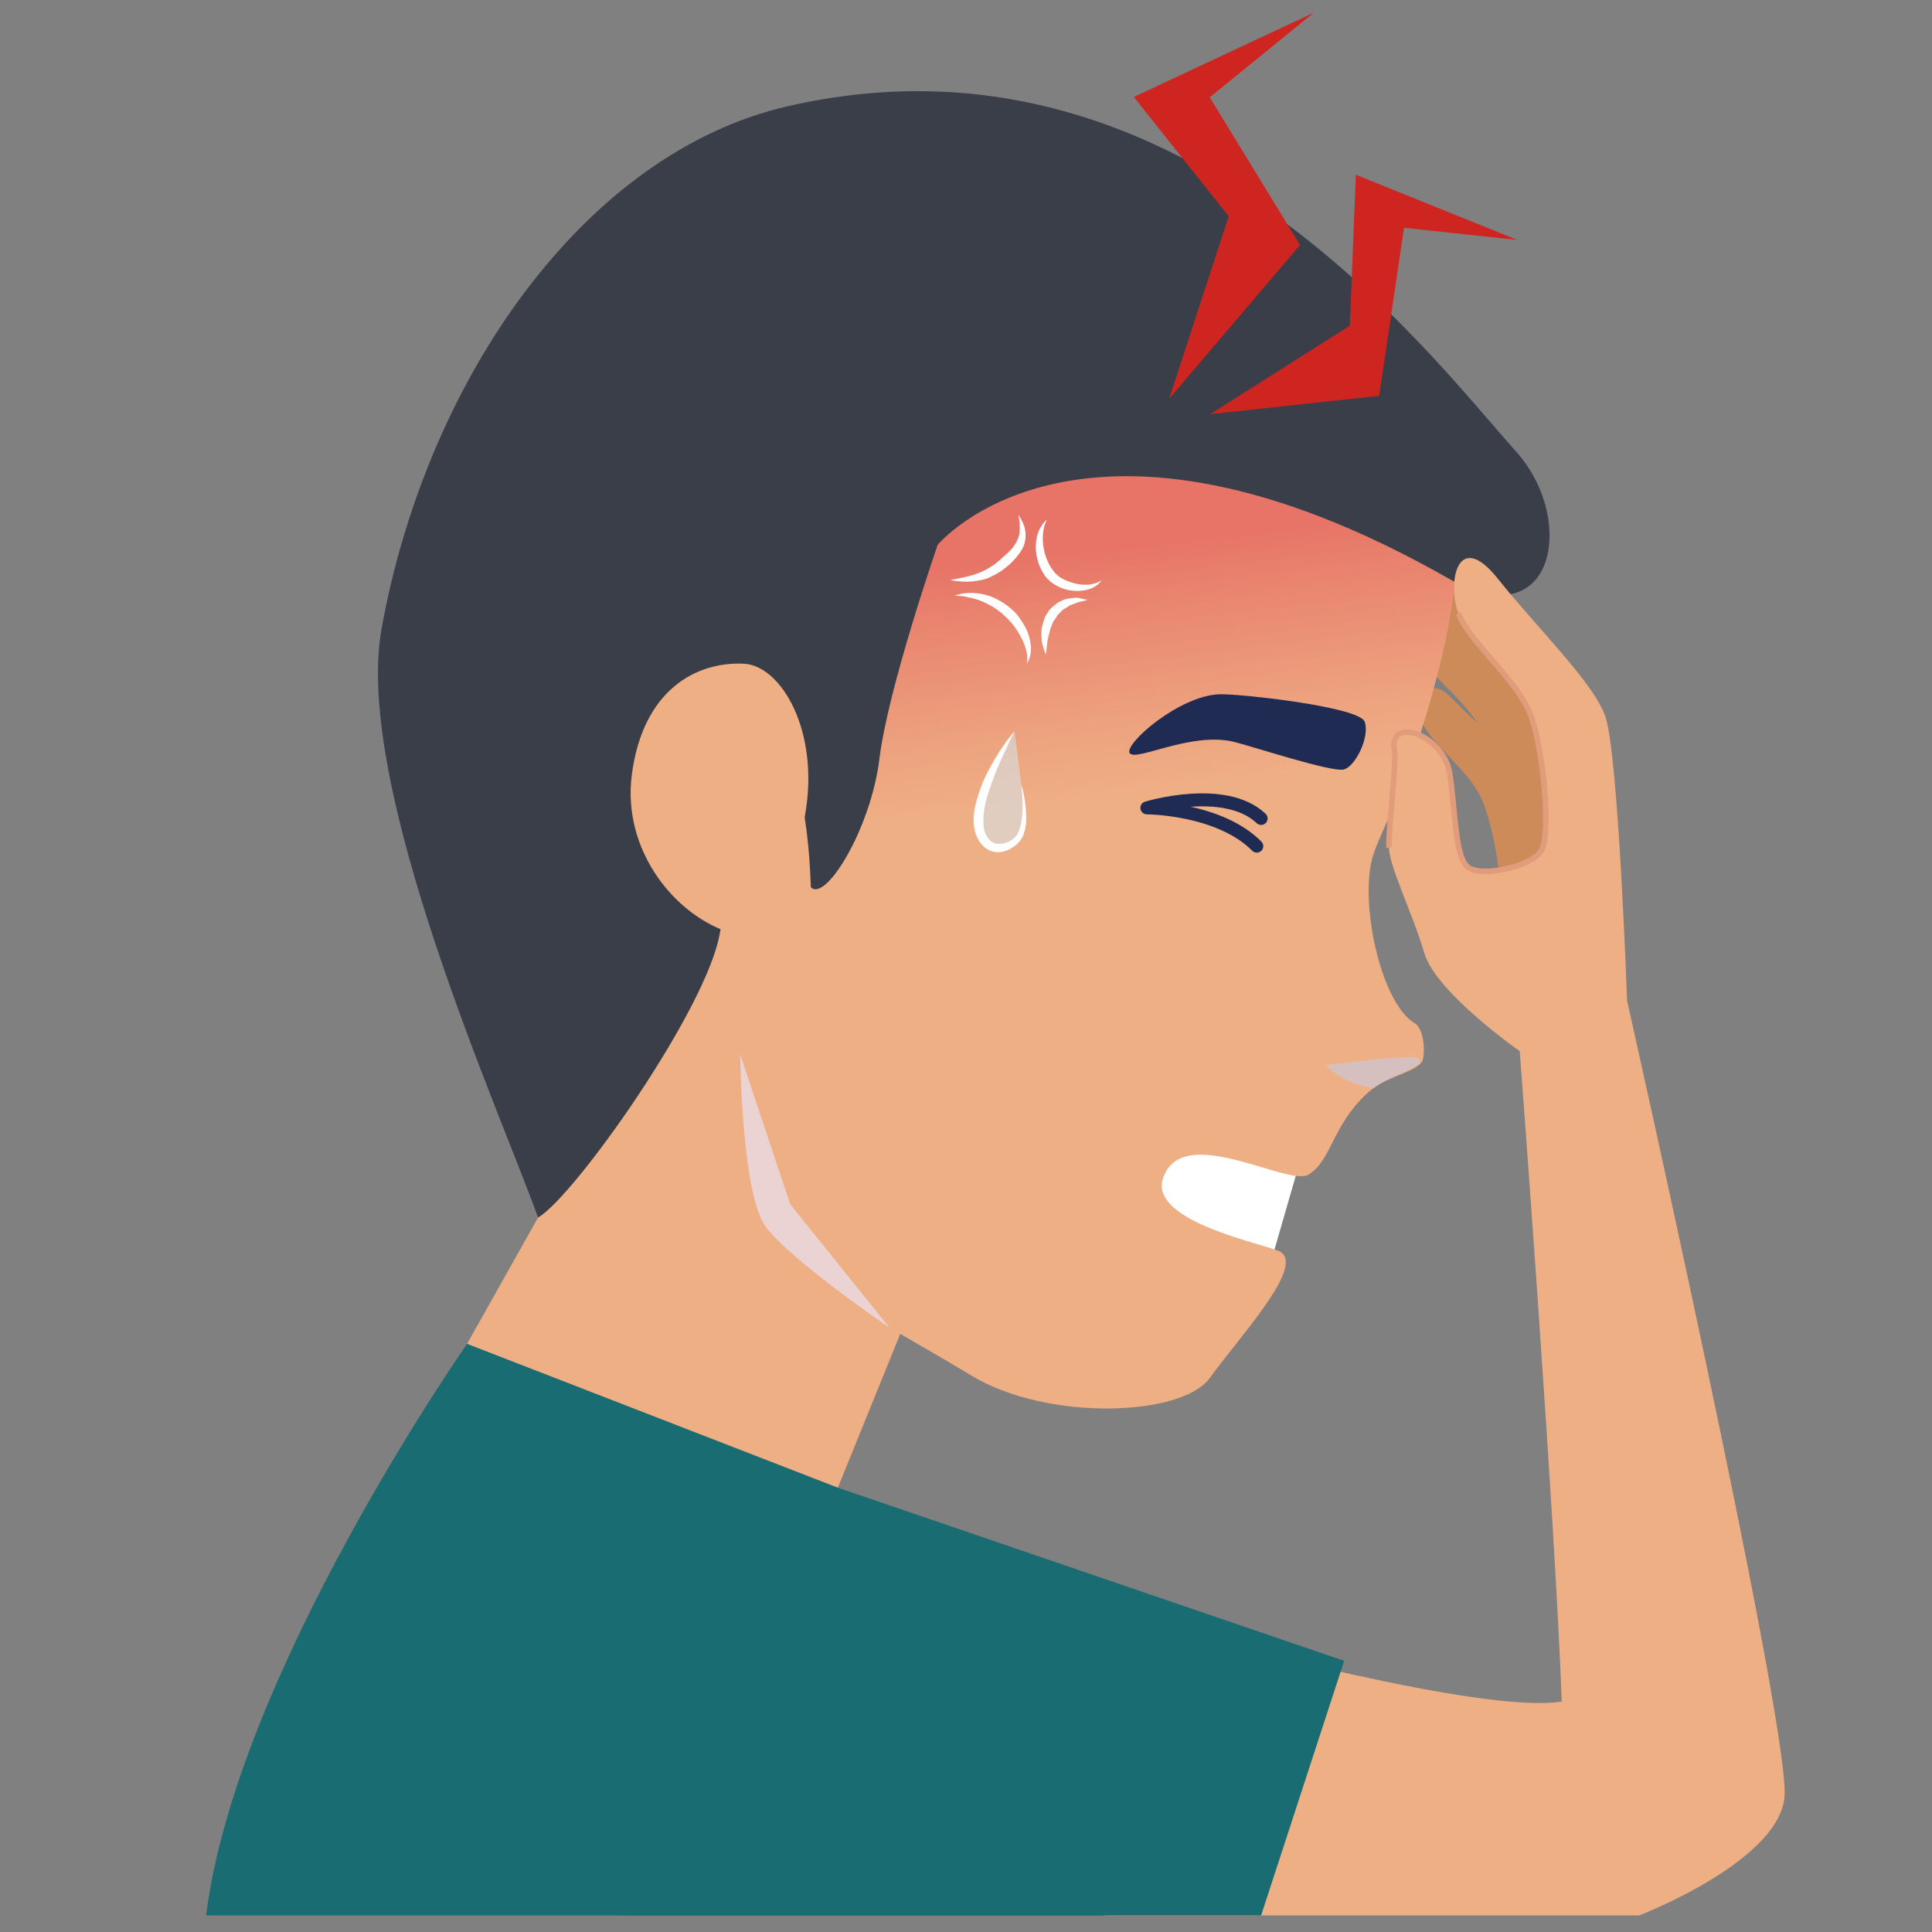 <?xml version="1.0" encoding="utf-8"?>
<!-- Generator: Adobe Illustrator 24.0.2, SVG Export Plug-In . SVG Version: 6.00 Build 0)  -->
<svg version="1.1" id="Layer_1" xmlns="http://www.w3.org/2000/svg" xmlns:xlink="http://www.w3.org/1999/xlink" x="0px" y="0px"
	 viewBox="0 0 512 512" style="enable-background:new 0 0 512 512;" xml:space="preserve">
<rect x="0" y="0" width="512" height="512" fill="#808080" stroke="none"/>
<style type="text/css">
	.st0{fill:#FFFFFF;}
	.st1{fill:#CE8B5A;}
	.st2{fill:#196C72;}
	.st3{fill:#EFAF85;}
	.st4{fill:url(#SVGID_1_);}
	.st5{fill:#393E49;}
	.st6{fill:#D5C0BF;}
	.st7{fill:#202B53;}
	.st8{fill:none;stroke:#202B53;stroke-width:3.439;stroke-linecap:round;stroke-linejoin:round;stroke-miterlimit:10;}
	.st9{fill:#ECD3D3;}
	.st10{opacity:0.5;fill:#D3ECFB;}
	.st11{fill:none;stroke:#E19C7B;stroke-width:1.47;stroke-miterlimit:10;}
	.st12{fill:#CE2521;}
</style>
<polygon class="st0" points="336.51,335.443 296.919,322.655 304.164,296.622 344.744,306.917 "/>
<g>
	<path class="st1" d="M402.747,224.288c2.188-4.665,0.056-24.897-3.308-34.66
		c-3.364-9.74-15.658-19.738-18.868-27.674c-3.209-7.937,3.576-15.455,9.783-8.406
		c11.43,12.973,25.1,26.07,28.495,35.13c1.796,4.801,3.599,23.131,4.959,40.499
		C425.206,247.037,400.562,228.942,402.747,224.288z"/>
	<path class="st1" d="M398.596,224.535c1.564-4.234-1.806-21.787-5.49-30.082
		c-3.672-8.27-15.186-16.096-18.583-22.811c-3.394-6.703,1.981-13.8,7.931-8.098
		c10.982,10.504,23.928,20.935,27.581,28.613c1.929,4.061,4.87,19.996,7.363,35.093
		C419.953,242.767,397.038,228.794,398.596,224.535z"/>
	<path class="st1" d="M397.062,239.014c1.487-3.728-1.142-19.453-4.24-26.896c-3.092-7.468-13.174-14.69-16.056-20.725
		c-2.879-6.049,2.058-12.245,7.242-7.049c9.555,9.604,20.852,19.17,23.937,26.095
		c1.633,3.654,3.904,17.899,5.792,31.402C415.683,255.715,395.575,242.767,397.062,239.014z"/>
</g>
<path class="st2" d="M292.764,507.6c-21.542-78.802-60.129-104.687-60.129-104.687L183.715,362.92
	c-0.17-0.049-59.931-6.789-59.931-6.789s-61.314,87.603-69.147,151.469H292.764z"/>
<polygon class="st3" points="123.784,356.131 222.03,394.248 251.66,321.272 172.269,265.763 142.595,322.655 "/>
<path class="st3" d="M142.339,133.106c33.519-74.716,80.132-82.529,143.464-73.581
	c71.639,10.134,95.496,45.882,99.585,85.035c1.601,15.442-6.181,42.117-11.643,57.682
	c-5.058,14.405-9.313,21.194-10.359,26.341c-2.704,13.319,3.07,37.587,11.544,42.61
	c2.753,1.629,2.83,9.159,1.79,10.356c-2.793,3.185-9.196,3.357-14.571,8.344
	c-9.184,8.554-9.307,17.726-15.405,21.404c-5.447,3.271-33.464-14.084-38.512,0.901
	c-4.002,11.875,28.351,17.664,31.242,19.639c6.066,4.16-10.863,22.28-18.886,33.365
	c-7.409,10.208-42.999,11.504-63.101-0.629c-43.638-26.378-116.234-61.138-122.575-106.575
	C128.582,212.55,133.797,150.14,142.339,133.106z"/>
<linearGradient id="SVGID_1_" gradientUnits="userSpaceOnUse" x1="759.862" y1="-272.072" x2="723.47" y2="-402.503" gradientTransform="matrix(0.988 0.155 -0.155 0.988 -526.649 393.538)">
	<stop  offset="0.203" style="stop-color:#EFAF85"/>
	<stop  offset="0.339" style="stop-color:#EDA37F"/>
	<stop  offset="0.582" style="stop-color:#E9846F"/>
	<stop  offset="0.69" style="stop-color:#E77467"/>
</linearGradient>
<path class="st4" d="M369.323,213.661c1.349-3.197,2.842-6.9,4.422-11.418c5.462-15.566,13.245-42.24,11.643-57.682
	c-4.089-39.154-27.946-74.901-99.585-85.035c-63.332-8.949-109.945-1.136-143.464,73.581
	c-3.758,7.505-7.441,68.359-9.214,88.109L369.323,213.661z"/>
<path class="st5" d="M101.139,166.52c11.974-66.186,53.84-126.004,107.547-138.347
	C312.157,4.35,378.115,93.359,401.75,119.627c16.204,18.034,10.254,49.671-17.747,33.747
	c-97.274-55.373-135.518-8.986-135.518-8.986s-13.155,38.03-15.42,56.645c-2.278,18.615-14.3,38.155-18.179,34.081
	c-1.528-45.103-15.97-42.017-11.81-57.755c0.824-3.099-2.78,27.489-12.257,69.63
	c-3.148,20.046-38.753,70.285-48.224,75.667C132.8,295.264,93.56,208.353,101.139,166.52z"/>
<path class="st6" d="M351.302,282.254c0,0,4.098,4.789,12.698,6.135c2.852-2.901,16.516-6.468,11.112-8.146
	C372.776,279.526,351.302,282.254,351.302,282.254z"/>
<g>
	<path class="st7" d="M361.651,191.269c-1.401-3.987-33.146-7.443-38.416-7.282
		c-10.655,0.308-25.285,13.084-23.869,15.565c1.416,2.456,16.108-5.654,27.462-2.999
		c4.397,1.036,26.172,8.208,29.297,7.369C359.251,203.082,363.055,195.244,361.651,191.269z"/>
	<path class="st8" d="M334.214,216.895c-9.665-9.097-30.276-2.802-30.276-2.802s19.089,0.049,29.125,10.146"/>
</g>
<path class="st9" d="M235.706,351.848c0,0-26.354-18.021-32.785-26.761c-6.431-8.74-6.758-45.622-6.758-45.622
	l13.257,39.672L235.706,351.848z"/>
<path class="st3" d="M213.293,216.303c-3.681,20.132-4.996,35.45-19.651,30.92
	c-14.652-4.53-28.878-21.761-26.187-42.042c2.965-22.342,17.009-29.884,29.665-29.292
	C207.057,176.37,217.4,193.886,213.293,216.303z"/>
<g>
	<path class="st10" d="M271.08,217.833c-0.667,4.246-3.842,7.27-7.095,6.764c-3.252-0.519-5.345-4.37-4.684-8.604
		c0.667-4.258,9.517-22.169,9.517-22.169S271.747,213.587,271.08,217.833z"/>
	<g>
		<g>
			<path class="st0" d="M268.818,193.824c0,0-1.586,3.197-3.734,7.987c-1.065,2.407-2.167,5.258-3.185,8.319
				c-0.966,3.037-1.636,6.492-1.13,9.529c0.327,1.493,1.124,2.901,2.21,3.518c1.092,0.654,2.604,0.555,3.952,0.037
				c1.324-0.469,2.562-1.592,2.972-2.74c0.568-1.259,0.796-2.654,0.95-3.925c0.278-2.58,0.124-4.801-0.006-6.32
				c-0.111-1.543-0.25-2.419-0.25-2.419s1.256,3.358,1.364,8.801c0.016,1.357-0.111,2.864-0.682,4.432
				c-0.614,1.74-1.857,2.987-3.533,3.913c-1.583,0.877-3.867,1.333-5.872,0.234
				c-0.963-0.518-1.74-1.333-2.34-2.234c-0.447-0.654-0.975-1.852-1.185-2.74
				c-0.916-3.975,0.272-7.653,1.333-10.838c1.105-3.222,2.641-5.975,3.993-8.283
				C266.411,196.478,268.818,193.824,268.818,193.824z"/>
		</g>
	</g>
</g>
<path class="st3" d="M318.755,433.933c0,0,73.969,20.515,95.12,16.985c-1.787-49.399-11.128-172.354-11.128-172.354
	s-22.175-15.454-25.298-26.02c-3.132-10.578-9.209-22.749-9.372-27.896c-0.158-5.135,2.101-22.256,1.453-26.009
	c-1.524-8.9,13.159-3.999,14.695,6.542c1.543,10.554,1.37,21.145,4.497,24.391
	c3.123,3.221,17.611,0.21,19.888-4.407c2.278-4.617,0.562-24.885-2.608-34.698
	c-3.169-9.838-16.451-19.923-19.493-27.933c-3.043-7.999-0.346-22.675,10.446-9.159
	c10.788,13.529,25.264,27.378,28.474,36.513c3.456,9.788,5.764,75.296,5.764,75.296s41.765,185.735,41.765,209.941
	c0,17.652-38.521,32.476-38.521,32.476H292.764L318.755,433.933z"/>
<path class="st11" d="M368.077,224.647c-0.158-5.135,2.101-22.256,1.453-26.009c-1.524-8.9,13.159-3.999,14.695,6.542
	c1.543,10.554,1.37,21.145,4.497,24.391c3.123,3.221,17.611,0.21,19.888-4.407
	c2.278-4.617,0.562-24.885-2.608-34.698c-3.169-9.838-16.451-19.923-19.493-27.933"/>
<polygon class="st2" points="334.214,507.6 163.897,507.6 222.03,394.248 356.217,440.141 "/>
<polygon class="st12" points="309.842,105.666 344.522,64.932 320.587,25.79 348.175,3.362 300.464,25.692 
	325.611,57.304 "/>
<polygon class="st12" points="320.717,109.764 365.503,104.889 372.076,60.365 402.142,63.599 359.319,46.306 
	357.714,86.299 "/>
<g>
	<g>
		<g>
			<path class="st0" d="M251.827,153.72c0,0,1.913-0.321,4.564-0.951c2.678-0.605,5.925-1.938,8.533-4.332
				c1.302-1.198,2.777-2.345,3.669-3.592c0.898-1.259,1.506-2.53,1.608-3.826c0.102-1.26,0.037-2.42-0.089-3.222
				c-0.13-0.815-0.204-1.284-0.204-1.284s0.29,0.37,0.716,1.111c0.352,0.741,0.997,1.852,1.121,3.395
				c0.179,1.505-0.102,3.518-1.247,5.135c-1.102,1.629-2.398,3.049-3.95,4.234c-1.5,1.271-3.302,2.234-5.024,2.926
				c-1.79,0.592-3.515,0.777-4.953,0.839C253.66,154.164,251.827,153.72,251.827,153.72z"/>
		</g>
	</g>
	<g>
		<g>
			<path class="st0" d="M252.981,157.83c0,0,0.469-0.136,1.287-0.358c0.787-0.21,2.077-0.395,3.574-0.334
				c1.49,0.075,3.262,0.358,5.039,1.05c1.753,0.74,3.53,1.79,5.061,3.147
				c0.83,0.667,1.475,1.37,2.096,2.222c0.599,0.815,1.117,1.641,1.571,2.481
				c0.947,1.655,1.373,3.444,1.549,4.962c0.216,1.531-0.123,2.827-0.413,3.642c-0.303,0.827-0.667,1.197-0.632,1.21
				c0,0,0.454-1.988-0.454-4.543c-0.885-2.518-2.752-5.776-5.419-8.085c-1.265-1.259-2.768-2.271-4.274-3.011
				c-1.475-0.815-2.978-1.395-4.323-1.691c-1.33-0.308-2.462-0.58-3.329-0.58
				C253.466,157.868,252.981,157.83,252.981,157.83z"/>
		</g>
	</g>
	<g>
		<g>
			<path class="st0" d="M277.453,137.685c0,0-1.021,1.778-1.098,4.505c-0.108,2.678,0.672,6.419,2.805,9.098
				c0.978,1.357,2.398,2.221,3.978,2.789c1.54,0.58,3.107,0.925,4.456,0.876
				c2.749,0.099,4.37-1.234,4.37-1.234c0.037-0.099-1.024,2-4.212,2.654
				c-1.521,0.296-3.379,0.346-5.289-0.16c-1.849-0.506-3.928-1.617-5.32-3.333
				c-2.626-3.481-3.126-7.937-2.262-10.924c0.358-1.506,1.077-2.604,1.629-3.308
				C277.054,137.982,277.453,137.685,277.453,137.685z"/>
		</g>
	</g>
	<g>
		<path class="st0" d="M277.113,173.408c0,0-0.531-1.309-1.016-3.296c-0.071-1.024-0.191-2.358-0.028-3.74
			c0.195-0.667,0.395-1.358,0.599-2.062c0.136-0.728,0.638-1.345,1.003-2.012c0.398-0.666,0.904-1.234,1.533-1.679
			c0.602-0.444,1.108-1.024,1.796-1.246c1.265-0.704,2.573-0.865,3.66-0.914
			c1.074-0.21,1.969,0.247,2.561,0.296c0.595,0.136,0.92,0.247,0.92,0.247s-0.339,0.086-0.932,0.259
			c-0.574,0.161-1.404,0.234-2.283,0.641c-0.435,0.161-0.91,0.346-1.41,0.531
			c-0.448,0.296-0.877,0.642-1.37,0.889c-0.531,0.198-0.855,0.704-1.281,1.074
			c-0.456,0.358-0.79,0.827-1.043,1.37c-0.308,0.481-0.772,0.889-0.913,1.481
			c-0.219,0.555-0.432,1.099-0.639,1.63c-0.2,1.098-0.562,2.135-0.716,3.11
			C277.412,172.025,277.113,173.408,277.113,173.408z"/>
	</g>
</g>
</svg>
